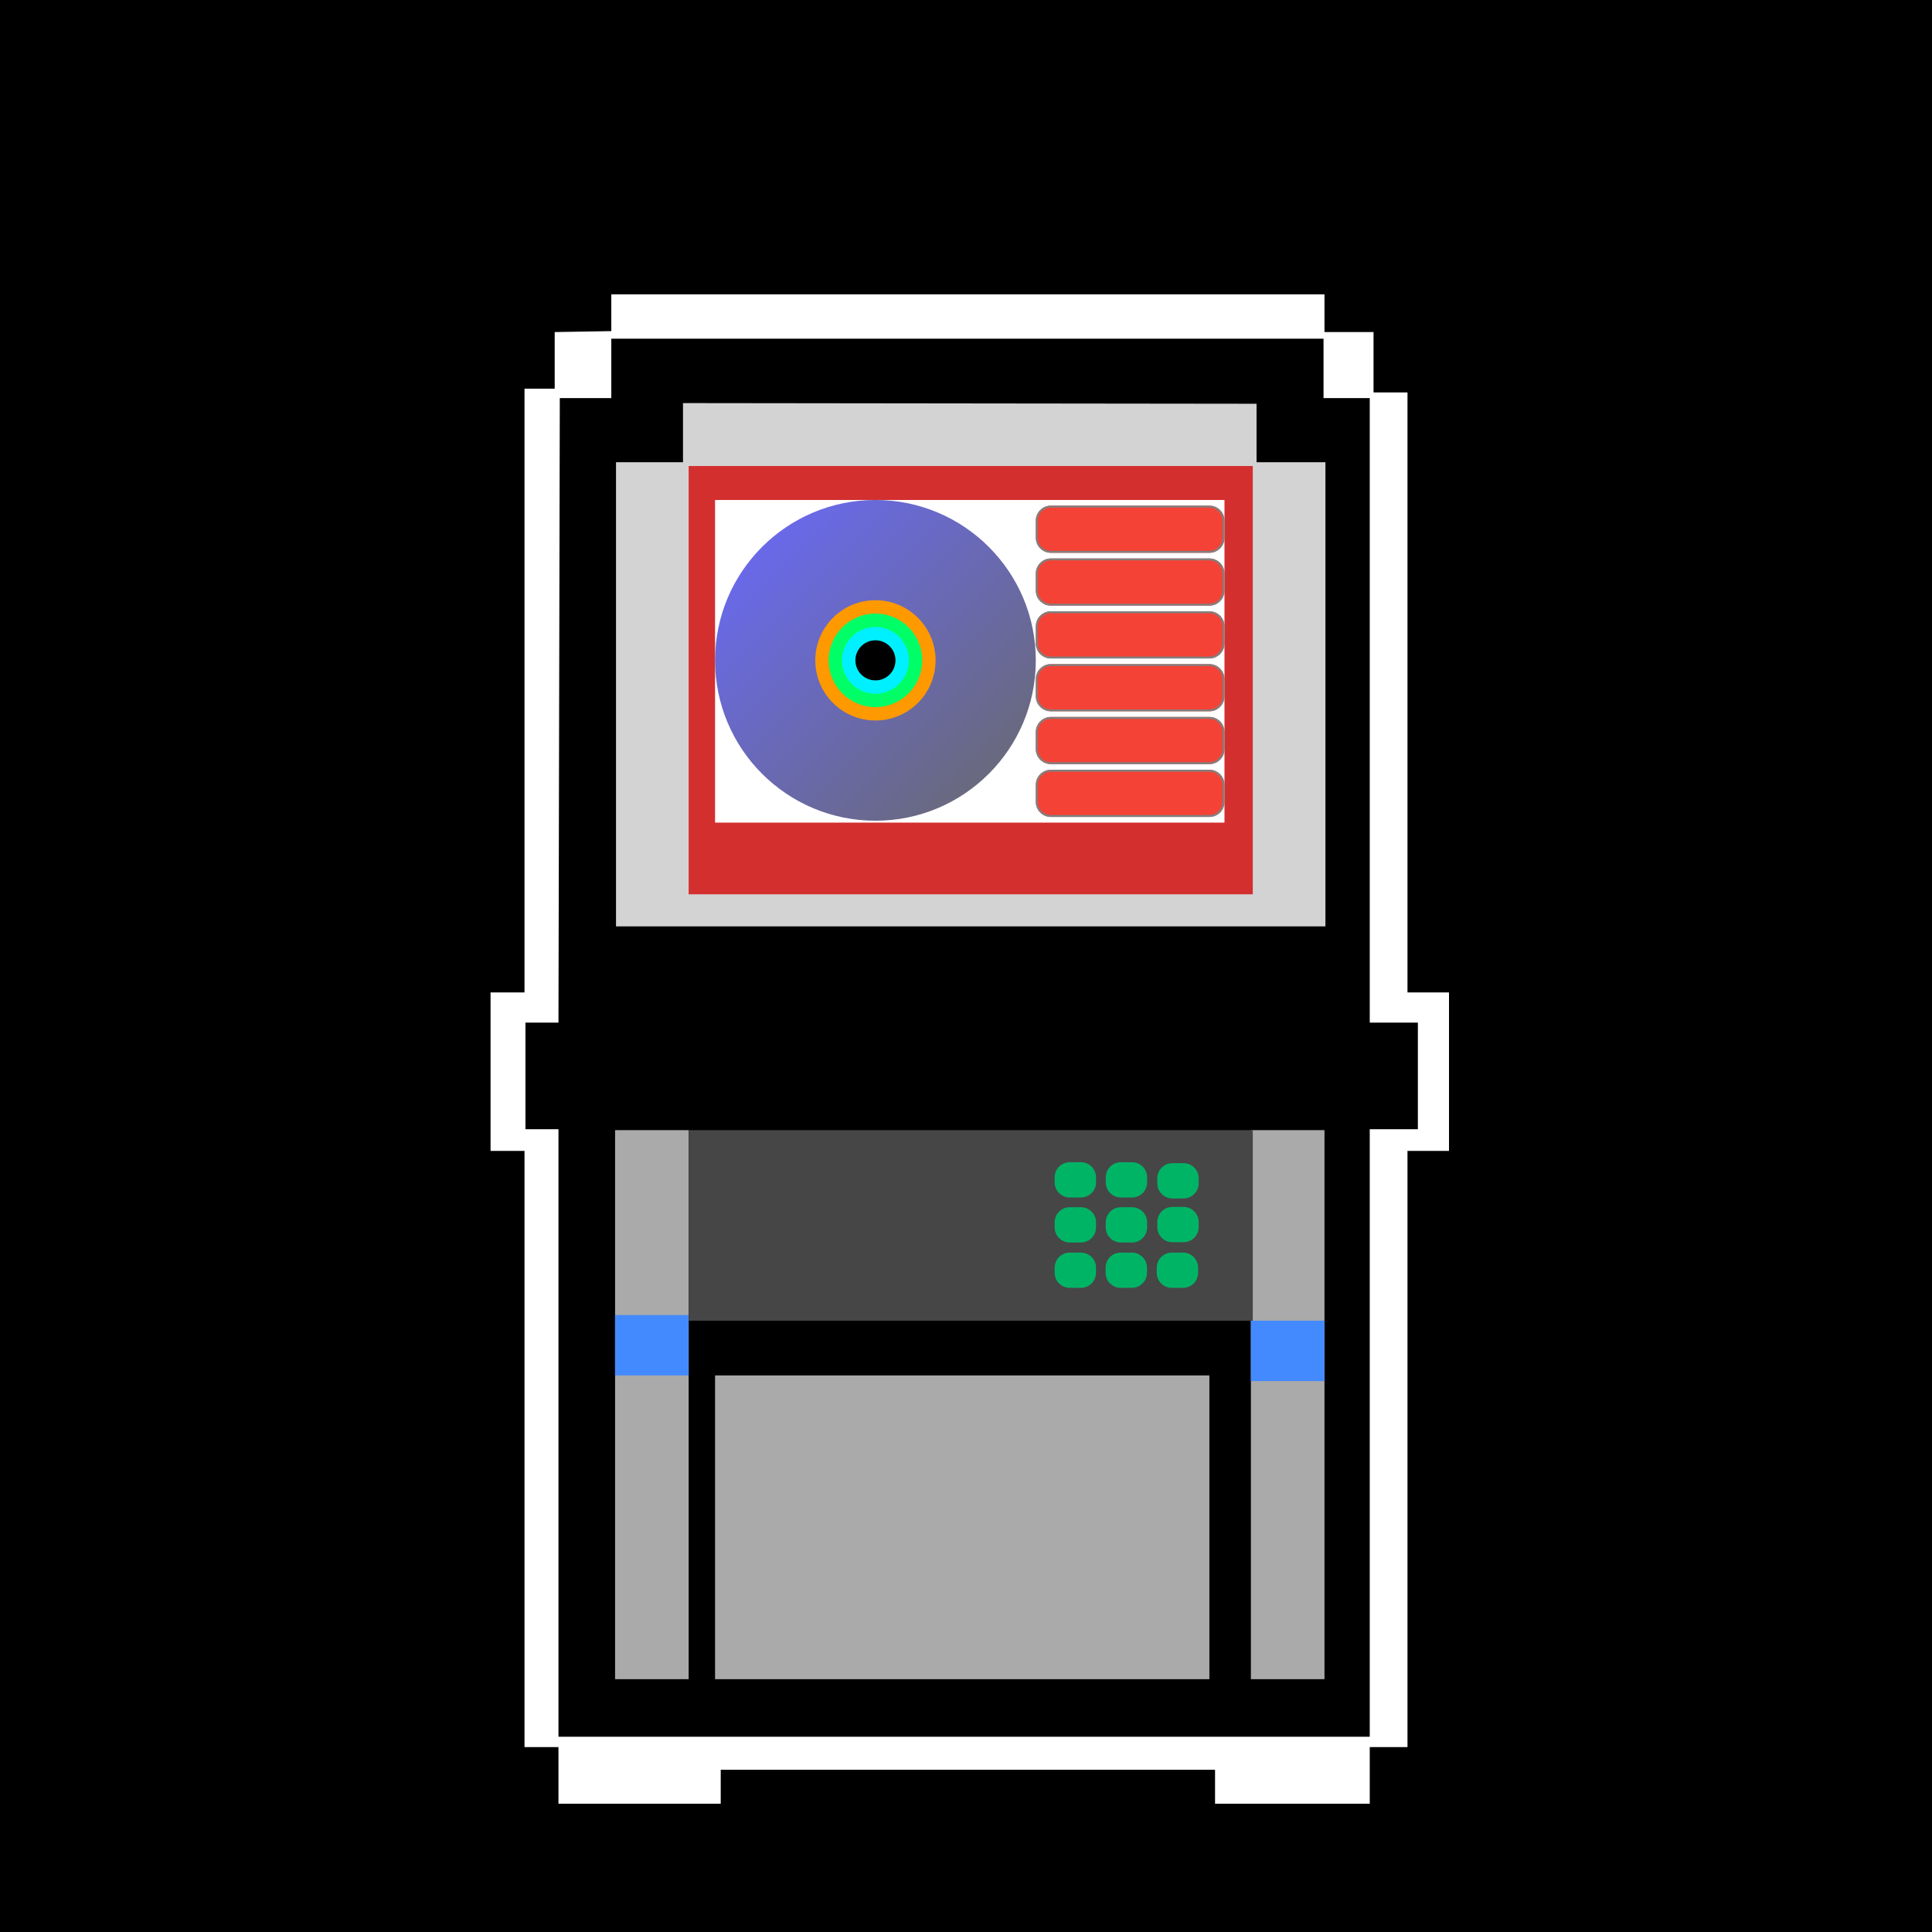 <?xml version="1.0" encoding="utf-8"?>
<svg width="1024px" height="1024px" viewBox="0 0 1024 1024" version="1.1" xmlns:xlink="http://www.w3.org/1999/xlink" xmlns="http://www.w3.org/2000/svg">
  <rect x="0" y="0" width="1024" height="1024" fill="#333333" stroke="none"/>
  <defs>
    <linearGradient gradientUnits="objectBoundingBox" x1="0" y1="0" x2="1" y2="1" id="gradient_1">
      <stop offset="0%" stop-color="#6969FF" />
      <stop offset="100%" stop-color="#696969" />
    </linearGradient>
    <path d="M1024 0L1024 0L1024 1024L0 1024L0 0L1024 0Z" id="path_1" />
    <path d="M170 0L170 0L170 170L0 170L0 0L170 0Z" id="path_2" />
    <path d="M92 0C96.419 0 100 3.581 100 8L100 17C100 21.419 96.419 25 92 25L8 25C3.581 25 0 21.419 0 17L0 8C0 3.581 3.581 0 8 0L92 0Z" id="path_3" />
    <path d="M92 28C96.419 28 100 31.581 100 36L100 45C100 49.419 96.419 53 92 53L8 53C3.581 53 0 49.419 0 45L0 36C0 31.581 3.581 28 8 28L92 28Z" id="path_4" />
    <path d="M92 56C96.419 56 100 59.581 100 64L100 73C100 77.419 96.419 81 92 81L8 81C3.581 81 0 77.419 0 73L0 64C0 59.581 3.581 56 8 56L92 56Z" id="path_5" />
    <path d="M92 84C96.419 84 100 87.581 100 92L100 101C100 105.419 96.419 109 92 109L8 109C3.581 109 0 105.419 0 101L0 92C0 87.581 3.581 84 8 84L92 84Z" id="path_6" />
    <path d="M92 112C96.419 112 100 115.581 100 120L100 129C100 133.419 96.419 137 92 137L8 137C3.581 137 0 133.419 0 129L0 120C0 115.581 3.581 112 8 112L92 112Z" id="path_7" />
    <path d="M92 140C96.419 140 100 143.581 100 148L100 157C100 161.419 96.419 165 92 165L8 165C3.581 165 0 161.419 0 157L0 148C0 143.581 3.581 140 8 140L92 140Z" id="path_8" />
    <clipPath id="clip_1">
      <use xlink:href="#path_1" />
    </clipPath>
    <clipPath id="clip_2">
      <use xlink:href="#path_2" />
    </clipPath>
    <clipPath id="clip_3">
      <use xlink:href="#path_3" />
    </clipPath>
    <clipPath id="clip_4">
      <use xlink:href="#path_4" />
    </clipPath>
    <clipPath id="clip_5">
      <use xlink:href="#path_5" />
    </clipPath>
    <clipPath id="clip_6">
      <use xlink:href="#path_6" />
    </clipPath>
    <clipPath id="clip_7">
      <use xlink:href="#path_7" />
    </clipPath>
    <clipPath id="clip_8">
      <use xlink:href="#path_8" />
    </clipPath>
  </defs>
  <g id="Icon 1024" clip-path="url(#clip_1)">
    <path d="M1024 0L1024 0L1024 1024L0 1024L0 0L1024 0Z" id="Icon-1024" fill="#000000" stroke="none" />
    <path d="M327 156L702 156L702 176L728 176L728 208L746 208L746 526L768 526L768 610L746 610L746 926L726 926L726 956L644 956L644 938L382 938L382 956L296 956L296 926L278 926L278 610L260 610L260 526L278 526L278 206L294 206L294 176L324 175.5L324 156L327 156Z" id="Vector" fill="#FFFFFF" fill-rule="evenodd" stroke="none" />
    <path d="M296.707 211L324 211L324 179.5L701.5 179.5L701.5 211L726 211L726 542L751.5 542L751.5 598.5L726 598.5L726 920.5L296 920.5L296 598.5L278.5 598.5L278.5 542L296 542L296.707 211Z" id="Vector-2" fill="#000000" fill-rule="evenodd" stroke="none" />
    <path d="M362 213.646L666 214L666 245L702.5 245L702.5 491L666 491L326.5 491L326.5 245L362 245L362 213.646Z" id="Vector-3" fill="#D3D3D3" fill-rule="evenodd" stroke="none" />
    <path d="M365 247L664 247L664 474L365 474L365 247Z" id="Rectangle" fill="#D32F2F" fill-rule="evenodd" stroke="none" />
    <path d="M379 265L649 265L649 436L379 436L379 265Z" id="Rectangle-2" fill="#FFFFFF" fill-rule="evenodd" stroke="none" />
    <g id="icon 1025" clip-path="url(#clip_2)" transform="translate(379 265)">
      <path d="M170 0L170 0L170 170L0 170L0 0L170 0Z" id="icon-1025" fill="none" stroke="none" />
      <path d="M0 85C0 38.056 38.056 0 85 0C131.944 0 170 38.056 170 85C170 131.944 131.944 170 85 170C38.056 170 0 131.944 0 85Z" id="Circle" fill="url(#gradient_1)" fill-rule="evenodd" stroke="none" />
      <path d="M53.125 85C53.125 67.396 67.396 53.125 85 53.125C102.604 53.125 116.875 67.396 116.875 85C116.875 102.604 102.604 116.875 85 116.875C67.396 116.875 53.125 102.604 53.125 85Z" id="Circle" fill="#FF9900" fill-rule="evenodd" stroke="none" />
      <path d="M60.208 85C60.208 71.308 71.308 60.208 85 60.208C98.692 60.208 109.792 71.308 109.792 85C109.792 98.692 98.692 109.792 85 109.792C71.308 109.792 60.208 98.692 60.208 85Z" id="Circle" fill="#00FF66" fill-rule="evenodd" stroke="none" />
      <path d="M67.292 85C67.292 75.22 75.22 67.292 85 67.292C94.78 67.292 102.708 75.22 102.708 85C102.708 94.78 94.78 102.708 85 102.708C75.22 102.708 67.292 94.78 67.292 85Z" id="Circle" fill="#00F0FF" fill-rule="evenodd" stroke="none" />
      <path d="M74.375 85C74.375 79.132 79.132 74.375 85 74.375C90.868 74.375 95.625 79.132 95.625 85C95.625 90.868 90.868 95.625 85 95.625C79.132 95.625 74.375 90.868 74.375 85Z" id="Circle" fill="#000000" fill-rule="evenodd" stroke="none" />
    </g>
    <g id="Group-2" transform="translate(549 268)">
      <g id="Rectangle">
        <use stroke="none" fill="#F44336" xlink:href="#path_3" />
        <g clip-path="url(#clip_3)">
          <use xlink:href="#path_3" fill="none" stroke="#808080" stroke-width="2" />
        </g>
      </g>
      <g id="Rectangle-8">
        <use stroke="none" fill="#F44336" xlink:href="#path_4" />
        <g clip-path="url(#clip_4)">
          <use xlink:href="#path_4" fill="none" stroke="#808080" stroke-width="2" />
        </g>
      </g>
      <g id="Rectangle-9">
        <use stroke="none" fill="#F44336" xlink:href="#path_5" />
        <g clip-path="url(#clip_5)">
          <use xlink:href="#path_5" fill="none" stroke="#808080" stroke-width="2" />
        </g>
      </g>
      <g id="Rectangle-10">
        <use stroke="none" fill="#F44336" xlink:href="#path_6" />
        <g clip-path="url(#clip_6)">
          <use xlink:href="#path_6" fill="none" stroke="#808080" stroke-width="2" />
        </g>
      </g>
      <g id="Rectangle-11">
        <use stroke="none" fill="#F44336" xlink:href="#path_7" />
        <g clip-path="url(#clip_7)">
          <use xlink:href="#path_7" fill="none" stroke="#808080" stroke-width="2" />
        </g>
      </g>
      <g id="Rectangle-12">
        <use stroke="none" fill="#F44336" xlink:href="#path_8" />
        <g clip-path="url(#clip_8)">
          <use xlink:href="#path_8" fill="none" stroke="#808080" stroke-width="2" />
        </g>
      </g>
    </g>
    <path d="M326 599L365 599L365 890L326 890L326 599Z" id="Rectangle-3" fill="#AAAAAA" fill-rule="evenodd" stroke="none" />
    <path d="M663 599L702 599L702 890L663 890L663 599Z" id="Rectangle-3" fill="#AAAAAA" fill-rule="evenodd" stroke="none" />
    <path d="M379 729L641 729L641 890L379 890L379 729Z" id="Rectangle-4" fill="#AAAAAA" fill-rule="evenodd" stroke="none" />
    <path d="M326 697L365 697L365 729L326 729L326 697Z" id="Rectangle-5" fill="#448AFF" fill-rule="evenodd" stroke="none" />
    <path d="M663 700L702 700L702 732L663 732L663 700Z" id="Rectangle-6" fill="#448AFF" fill-rule="evenodd" stroke="none" />
    <path d="M365 599L664 599L664 700L365 700L365 599Z" id="Rectangle-7" fill="#464646" fill-rule="evenodd" stroke="none" />
    <g id="Group" transform="translate(559 616)">
      <path d="M13.921 0C18.34 0 21.921 3.581 21.921 8L21.921 10.697C21.921 15.116 18.34 18.697 13.921 18.697L8 18.697C3.581 18.697 0 15.116 0 10.697L0 8C0 3.581 3.581 0 8 0L13.921 0Z" id="Rectangle-8" fill="#00B466" stroke="none" />
      <path d="M41 7.87032e-05C45.419 7.87032e-05 49 3.581 49 8L49 10.697C49 15.116 45.419 18.697 41 18.697L35.079 18.697C30.66 18.697 27.079 15.116 27.079 10.697L27.079 8C27.079 3.581 30.66 7.87032e-05 35.079 7.87032e-05L41 7.87032e-05Z" id="Rectangle-9" fill="#00B466" stroke="none" />
      <path d="M13.921 23.855C18.34 23.855 21.921 27.436 21.921 31.855L21.921 34.553C21.921 38.971 18.34 42.553 13.921 42.553L8 42.553C3.581 42.553 0 38.971 0 34.553L0 31.855C0 27.436 3.581 23.855 8 23.855L13.921 23.855Z" id="Rectangle-8" fill="#00B466" stroke="none" />
      <path d="M41 23.855C45.419 23.855 49 27.436 49 31.855L49 34.553C49 38.971 45.419 42.553 41 42.553L35.079 42.553C30.66 42.553 27.079 38.971 27.079 34.553L27.079 31.855C27.079 27.436 30.66 23.855 35.079 23.855L41 23.855Z" id="Rectangle-9" fill="#00B466" stroke="none" />
      <path d="M68.321 0.5C72.74 0.5 76.321 4.081 76.321 8.5L76.321 11.197C76.321 15.616 72.74 19.197 68.321 19.197L62.4 19.197C57.981 19.197 54.4 15.616 54.4 11.197L54.4 8.5C54.4 4.081 57.981 0.5 62.4 0.5L68.321 0.5Z" id="Rectangle-10" fill="#00B466" stroke="none" />
      <path d="M68.321 23.7C72.74 23.7 76.321 27.281 76.321 31.7L76.321 34.397C76.321 38.816 72.74 42.397 68.321 42.397L62.4 42.397C57.981 42.397 54.4 38.816 54.4 34.397L54.4 31.7C54.4 27.281 57.981 23.7 62.4 23.7L68.321 23.7Z" id="Rectangle-11" fill="#00B466" stroke="none" />
      <path d="M13.921 47.9C18.34 47.9 21.921 51.481 21.921 55.9L21.921 58.597C21.921 63.016 18.34 66.597 13.921 66.597L8 66.597C3.581 66.597 0 63.016 0 58.597L0 55.9C0 51.481 3.581 47.9 8 47.9L13.921 47.9Z" id="Rectangle-12" fill="#00B466" stroke="none" />
      <path d="M40.921 47.9C45.34 47.9 48.921 51.481 48.921 55.9L48.921 58.597C48.921 63.016 45.34 66.597 40.921 66.597L35 66.597C30.581 66.597 27 63.016 27 58.597L27 55.9C27 51.481 30.581 47.9 35 47.9L40.921 47.9Z" id="Rectangle-13" fill="#00B466" stroke="none" />
      <path d="M68.021 47.9C72.44 47.9 76.021 51.481 76.021 55.9L76.021 58.597C76.021 63.016 72.44 66.597 68.021 66.597L62.1 66.597C57.681 66.597 54.1 63.016 54.1 58.597L54.1 55.9C54.1 51.481 57.681 47.9 62.1 47.9L68.021 47.9Z" id="Rectangle-14" fill="#00B466" stroke="none" />
    </g>
  </g>
</svg>